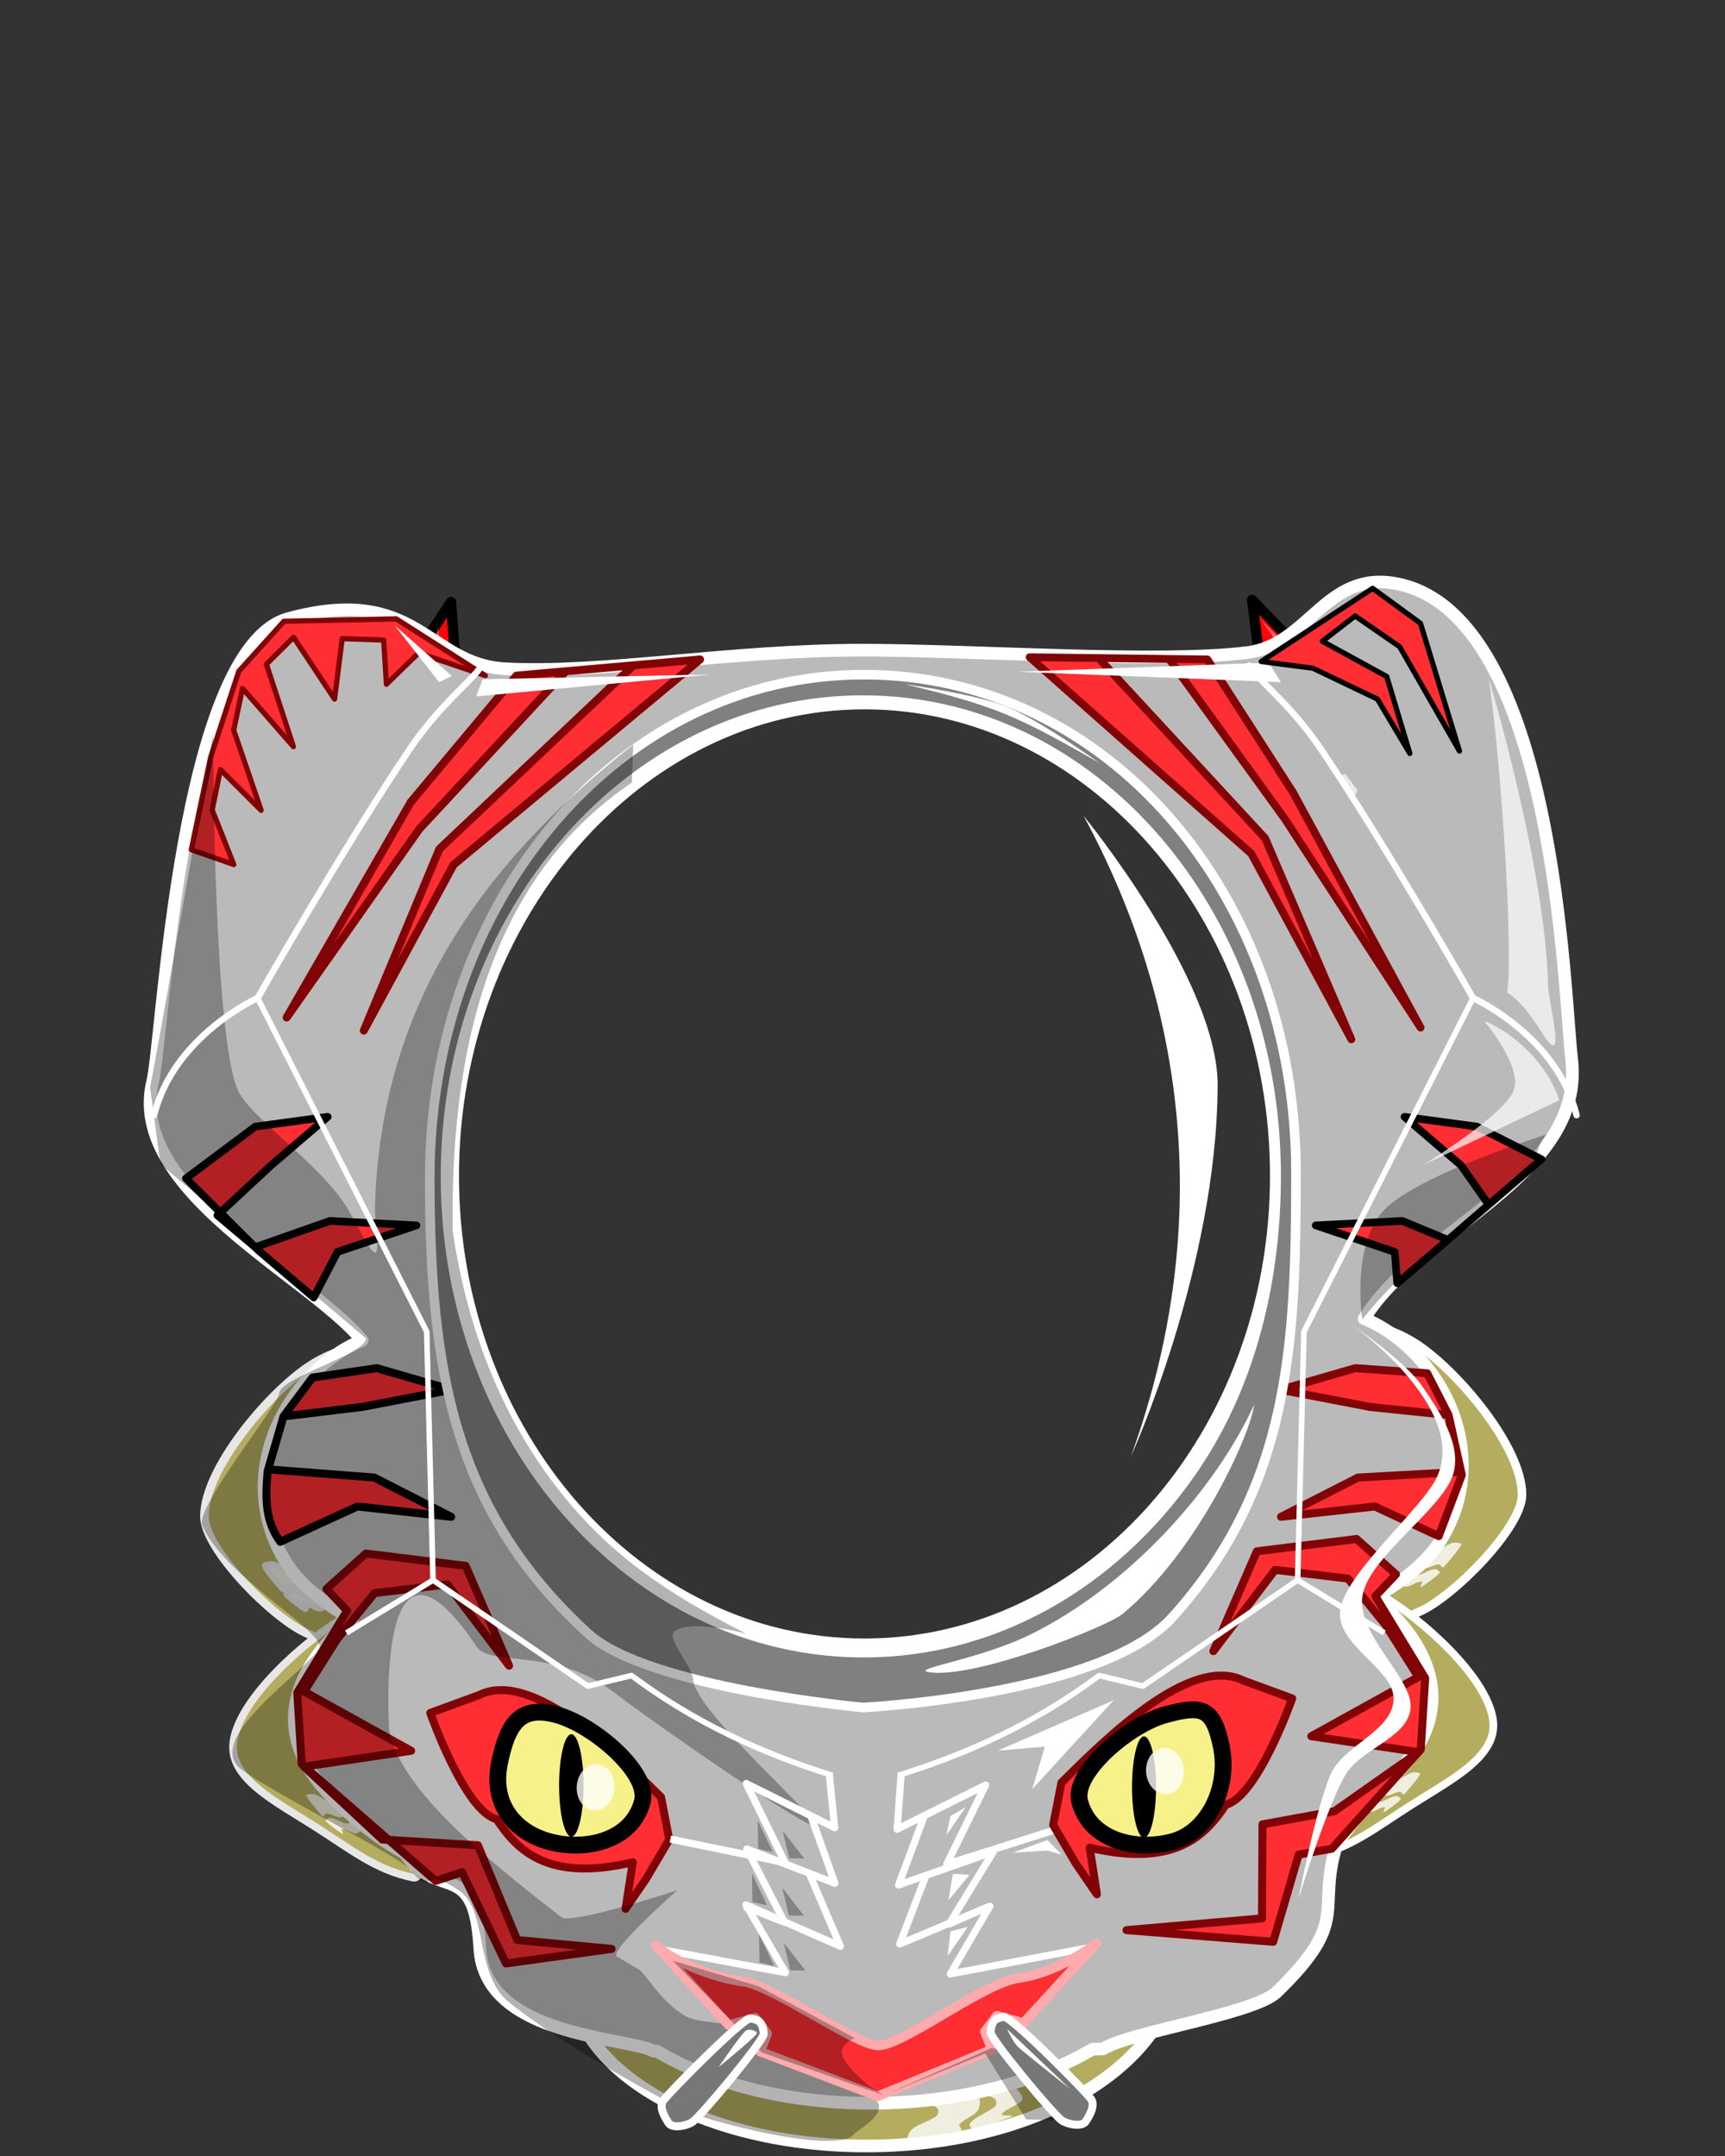 <svg width="2160" height="2700" viewBox="0 0 2160 2700" fill="none" xmlns="http://www.w3.org/2000/svg">
<rect x="0" y="0" width="2160" height="2700" fill="#333333" stroke="none"/>
<g clip-path="url(#clip0_876_244)">
<path fill-rule="evenodd" clip-rule="evenodd" d="M601.1 1255.36L564.758 754.078L249.318 1230.51L382.943 1340.4L601.1 1255.36Z" fill="#FF050B" stroke="black" stroke-width="13" stroke-miterlimit="1.5" stroke-linecap="round" stroke-linejoin="round"/>
<path fill-rule="evenodd" clip-rule="evenodd" d="M1630.66 1249.65L1567.88 751.305L1872.58 1068.22L1862.5 1282.46L1630.66 1249.65Z" fill="#FF050B" stroke="black" stroke-width="13" stroke-miterlimit="1.5" stroke-linecap="round" stroke-linejoin="round"/>
<path fill-rule="evenodd" clip-rule="evenodd" d="M1707.57 905.948L1579.72 777.01L1681.73 920.961L1707.57 905.948Z" fill="white" fill-opacity="0.4"/>
<path fill-rule="evenodd" clip-rule="evenodd" d="M560.648 923.913L548.352 784.65L531.453 923.553L560.648 923.913Z" fill="white" fill-opacity="0.4"/>
<path fill-rule="evenodd" clip-rule="evenodd" d="M475.371 946.121L523.448 818.332L449.473 926.265L475.371 946.121Z" fill="black" fill-opacity="0.3"/>
<path fill-rule="evenodd" clip-rule="evenodd" d="M1584.27 822.115L1637.12 928.6L1593.26 925.179L1584.27 822.115Z" fill="black" fill-opacity="0.3"/>
<path fill-rule="evenodd" clip-rule="evenodd" d="M1777.72 2018.18C1716.37 2045.13 1732.48 2038.12 1681.08 2048.48C1635.24 2057.71 1653.92 1639.13 1732.14 1663.59C1747.44 1668.37 1762.19 1675.37 1776.01 1684.69C1825.93 1718.37 1905.55 1811.84 1905.86 1871.66C1906.08 1913.03 1819.88 1999.66 1777.72 2018.18Z" fill="#B4AD60" stroke="white" stroke-width="10.692" stroke-miterlimit="1.5" stroke-linecap="round" stroke-linejoin="round"/>
<path fill-rule="evenodd" clip-rule="evenodd" d="M1828.97 1932.75C1827.57 1932.9 1823.3 1930.56 1817.29 1932.66C1811.08 1934.83 1803.08 1941.42 1798.95 1941.39C1789.26 1941.29 1790.54 1932.66 1790.54 1932.66C1784.81 1943.1 1778.59 1949.8 1770.16 1959.7C1773.34 1961.98 1777.1 1963.47 1781.38 1964.26C1787 1965.31 1793.91 1960.14 1801.13 1959.03C1803.32 1958.69 1805.16 1963.28 1807.48 1962.78C1807.48 1962.78 1835.22 1932.07 1828.97 1932.75Z" fill="white" fill-opacity="0.8"/>
<path fill-rule="evenodd" clip-rule="evenodd" d="M1802.27 1967.92C1800.87 1967.86 1800.9 1964.16 1794.62 1965.35C1788.13 1966.57 1777.04 1973.8 1772.98 1973.14C1763.48 1971.6 1766.26 1963.25 1766.26 1963.25C1758.78 1972.73 1760.87 1970.11 1750.84 1978.67C1753.57 1981.39 1755.28 1985.3 1759.34 1986.73C1764.68 1988.6 1772.88 1980.53 1780.18 1980.5C1782.38 1980.49 1777.11 1987.9 1779.47 1987.74C1779.47 1987.74 1808.53 1968.18 1802.27 1967.92Z" fill="white" fill-opacity="0.8"/>
<path fill-rule="evenodd" clip-rule="evenodd" d="M1767.21 2260.44C1722.87 2288.62 1690.83 2314.86 1644.69 2324.16C1603.55 2332.44 1620.32 1956.75 1690.52 1978.7C1704.25 1983 1717.02 1990.02 1729.89 1997.64C1779.76 2027.19 1861.29 2098.9 1869.44 2153.31C1876.3 2199.15 1819.08 2227.47 1767.21 2260.44Z" fill="#B4AD60" stroke="white" stroke-width="9.596" stroke-miterlimit="1.5" stroke-linecap="round" stroke-linejoin="round"/>
<path fill-rule="evenodd" clip-rule="evenodd" d="M1777.44 2220.28C1776.18 2220.42 1772.35 2218.32 1766.95 2220.21C1761.37 2222.15 1754.2 2228.07 1750.48 2228.04C1741.79 2227.95 1742.94 2220.21 1742.94 2220.21C1737.8 2229.57 1732.21 2235.59 1724.65 2244.48C1727.5 2246.52 1730.88 2247.86 1734.72 2248.57C1739.76 2249.51 1745.97 2244.87 1752.45 2243.87C1754.41 2243.57 1756.07 2247.69 1758.14 2247.24C1758.14 2247.24 1783.04 2219.67 1777.44 2220.28Z" fill="white" fill-opacity="0.8"/>
<path fill-rule="evenodd" clip-rule="evenodd" d="M1753.46 2251.85C1752.21 2251.8 1752.24 2248.48 1746.6 2249.54C1740.78 2250.64 1730.82 2257.13 1727.18 2256.54C1718.65 2255.15 1721.14 2247.66 1721.14 2247.66C1714.44 2256.17 1716.31 2253.82 1707.31 2261.5C1709.76 2263.94 1711.29 2267.46 1714.93 2268.74C1719.73 2270.42 1727.09 2263.17 1733.64 2263.14C1735.62 2263.14 1730.88 2269.78 1733 2269.64C1733 2269.64 1759.08 2252.09 1753.46 2251.85Z" fill="white" fill-opacity="0.8"/>
<path fill-rule="evenodd" clip-rule="evenodd" d="M384.09 2045.36C445.44 2072.3 429.331 2065.3 480.737 2075.65C526.569 2084.88 507.894 1666.3 429.675 1690.76C414.377 1695.55 399.622 1702.55 385.807 1711.86C335.879 1745.54 256.262 1839.02 255.948 1898.84C255.73 1940.21 341.928 2026.84 384.09 2045.36Z" fill="#B4AD60" stroke="#E7E7E7" stroke-width="10.692" stroke-miterlimit="1.5" stroke-linecap="round" stroke-linejoin="round"/>
<path fill-rule="evenodd" clip-rule="evenodd" d="M332.838 1959.92C334.24 1960.07 338.51 1957.74 344.52 1959.84C350.734 1962 358.731 1968.6 362.867 1968.56C372.552 1968.46 371.271 1959.84 371.271 1959.84C377.003 1970.27 383.224 1976.98 391.654 1986.88C388.473 1989.15 384.708 1990.64 380.429 1991.43C374.81 1992.48 367.901 1987.31 360.682 1986.2C358.496 1985.87 356.649 1990.46 354.337 1989.95C354.337 1989.95 326.591 1959.24 332.838 1959.92Z" fill="white" fill-opacity="0.8" stroke="#E7E7E7" stroke-width="7.648" stroke-miterlimit="1.5" stroke-linecap="round" stroke-linejoin="round"/>
<path fill-rule="evenodd" clip-rule="evenodd" d="M359.545 1995.1C360.946 1995.03 360.914 1991.34 367.19 1992.52C373.679 1993.74 384.776 2000.97 388.834 2000.32C398.335 1998.77 395.557 1990.42 395.557 1990.42C403.029 1999.9 400.938 1997.28 410.972 2005.84C408.244 2008.56 406.536 2012.48 402.474 2013.91C397.132 2015.78 388.932 2007.7 381.637 2007.67C379.43 2007.67 384.703 2015.07 382.342 2014.92C382.342 2014.92 353.287 1995.36 359.545 1995.1Z" fill="white" fill-opacity="0.8" stroke="#E7E7E7" stroke-width="7.649" stroke-miterlimit="1.5" stroke-linecap="round" stroke-linejoin="round"/>
<path fill-rule="evenodd" clip-rule="evenodd" d="M394.602 2287.61C438.94 2315.79 470.983 2342.03 517.122 2351.33C558.258 2359.62 541.496 1983.92 471.292 2005.88C457.561 2010.17 444.788 2017.19 431.918 2024.82C382.053 2054.37 300.524 2126.07 292.374 2180.48C285.509 2226.32 342.729 2254.65 394.602 2287.61Z" fill="#B4AD60" stroke="#E7E7E7" stroke-width="9.596" stroke-miterlimit="1.5" stroke-linecap="round" stroke-linejoin="round"/>
<path fill-rule="evenodd" clip-rule="evenodd" d="M384.376 2247.46C385.634 2247.59 389.467 2245.5 394.861 2247.38C400.438 2249.33 407.616 2255.24 411.328 2255.21C420.021 2255.12 418.871 2247.38 418.871 2247.38C424.016 2256.75 429.599 2262.76 437.165 2271.65C434.311 2273.69 430.932 2275.03 427.091 2275.74C422.048 2276.68 415.847 2272.04 409.367 2271.04C407.405 2270.74 405.747 2274.86 403.672 2274.41C403.672 2274.41 378.77 2246.85 384.376 2247.46Z" fill="white" fill-opacity="0.8"/>
<path fill-rule="evenodd" clip-rule="evenodd" d="M408.348 2279.03C409.605 2278.97 409.576 2275.65 415.209 2276.72C421.034 2277.81 430.994 2284.3 434.636 2283.71C443.164 2282.33 440.67 2274.83 440.67 2274.83C447.376 2283.34 445.5 2280.99 454.506 2288.67C452.057 2291.11 450.524 2294.63 446.878 2295.91C442.084 2297.59 434.724 2290.34 428.177 2290.32C426.195 2290.31 430.928 2296.96 428.809 2296.82C428.809 2296.82 402.731 2279.26 408.348 2279.03Z" fill="white" fill-opacity="0.8"/>
<path fill-rule="evenodd" clip-rule="evenodd" d="M1098.83 2687.31C1308.21 2682.88 1464.77 2581.8 1473.58 2461.59C1475.39 2436.88 1279.56 2514.52 1085.21 2520.21C900.51 2525.61 713.628 2419.12 714.868 2477.66C717.411 2597.8 889.46 2691.75 1098.83 2687.31Z" fill="#B4AD60" stroke="white" stroke-width="15.833" stroke-miterlimit="1.5" stroke-linecap="round" stroke-linejoin="round"/>
<path fill-rule="evenodd" clip-rule="evenodd" d="M1135.97 2677.12C1137.28 2675.69 1136.5 2669.98 1144.59 2664.55C1152.95 2658.93 1170.2 2653.54 1173.24 2649.09C1180.34 2638.65 1164.66 2635.86 1164.66 2635.86C1186.76 2634.75 1202.87 2631.32 1226.09 2627.06C1227.58 2631.58 1227.3 2636.33 1225.43 2641.31C1223.01 2647.84 1209.01 2652.75 1201.69 2659.96C1199.48 2662.14 1205.93 2666.35 1203.33 2668.58C1203.33 2668.58 1130.13 2683.5 1135.97 2677.12Z" fill="white" fill-opacity="0.8"/>
<path fill-rule="evenodd" clip-rule="evenodd" d="M1216.02 2665.48C1216.96 2663.95 1210.63 2662.19 1217.36 2656.03C1224.31 2649.66 1244.97 2641.25 1246.9 2636.59C1251.39 2625.65 1235.06 2624.59 1235.06 2624.59C1256.84 2621.16 1250.8 2622.13 1272.93 2615.51C1275.53 2619.75 1280.93 2623.48 1280.32 2628.53C1279.5 2635.16 1259.57 2640.05 1254.05 2647.86C1252.38 2650.23 1268.97 2648.15 1266.94 2650.61C1266.94 2650.61 1211.76 2672.32 1216.02 2665.48Z" fill="white" fill-opacity="0.8"/>
<path fill-rule="evenodd" clip-rule="evenodd" d="M822.72 2568.75L818.508 2568.66C785.346 2550.77 606.905 2551.11 600.769 2439.89C594.445 2325.29 549.236 2382.6 506.829 2320.77C473.429 2303.36 432.288 2269.32 407.759 2242.34C333.043 2160.18 376.978 2080.4 440.955 2027.8C410.245 2010.52 378.687 1987.17 361.405 1961.53C298.432 1868.1 338.771 1751.79 423.219 1694.83C432.922 1688.28 443.092 1682.89 453.586 1678.59C386.123 1596.9 157.395 1490.25 191.347 1353.66C203.808 1303.52 225.302 811.479 361.286 774.602C522.579 730.868 534.682 832.075 632.226 837.461C751.88 844.06 915.393 814.203 1079.21 814.205C1218.36 814.21 1449.85 831.074 1561.76 817.262C1639.72 807.639 1660.1 712.527 1750.67 731.314C1947.74 772.202 1958.51 1247 1967.92 1325.75C1985.58 1473.27 1779.26 1536.28 1708.17 1651.39C1718.69 1655.69 1728.88 1661.09 1738.6 1667.66C1823.05 1724.62 1863.39 1840.93 1800.42 1934.35C1783.13 1959.99 1751.57 1983.36 1720.87 2000.62C1784.84 2053.23 1828.77 2133.01 1754.05 2215.17C1744.07 2226.16 1731.32 2238.32 1717.44 2250.06C1716.58 2254.44 1674.97 2305.76 1673.8 2309.58C1647.75 2394.3 1692.53 2403.93 1598.51 2494.81C1570.2 2522.18 1414.87 2544.44 1381.18 2565.88L1367.8 2566.35C1300.24 2606.05 1207.32 2631.61 1104.37 2633.79C993.467 2636.14 893.035 2610.89 822.72 2568.75ZM1082.5 880.4C797.888 880.395 566.822 1148.41 566.822 1472.55C566.821 1796.69 797.888 2059.86 1082.5 2059.86C1367.1 2059.85 1598.17 1796.69 1598.17 1472.55C1598.17 1148.41 1367.1 880.396 1082.5 880.4Z" fill="#BABABA" stroke="white" stroke-width="15.833" stroke-miterlimit="1.5" stroke-linecap="round" stroke-linejoin="round"/>
<path fill-rule="evenodd" clip-rule="evenodd" d="M1292.51 2240.62L1394.46 2129.32L1249.12 2192.45L1308.41 2187.29L1292.51 2240.62Z" fill="white"/>
<path fill-rule="evenodd" clip-rule="evenodd" d="M1190.24 2274.31L1184.96 2298.39L1209.18 2263.07L1190.24 2274.31Z" fill="white"/>
<path fill-rule="evenodd" clip-rule="evenodd" d="M1193.24 2346.62L1187.55 2379.9L1213.96 2347.96L1193.24 2346.62Z" fill="white"/>
<path fill-rule="evenodd" clip-rule="evenodd" d="M1190.18 2418.55L1211.84 2413.18L1186.54 2449.7L1190.18 2418.55Z" fill="white"/>
<path fill-rule="evenodd" clip-rule="evenodd" d="M1311.48 2304.3L1268.11 2320.23L1311.45 2317.52L1329.27 2322.58L1311.48 2304.3Z" fill="white"/>
<path fill-rule="evenodd" clip-rule="evenodd" d="M980.027 2292.74L1007.05 2327.42L988.193 2327.18L980.027 2292.74Z" fill="black" fill-opacity="0.3"/>
<path fill-rule="evenodd" clip-rule="evenodd" d="M979.654 2364.33L1006.68 2399.01L987.82 2398.77L979.654 2364.33Z" fill="black" fill-opacity="0.3"/>
<path fill-rule="evenodd" clip-rule="evenodd" d="M981.412 2433.03L1008.44 2467.71L989.578 2467.47L981.412 2433.03Z" fill="black" fill-opacity="0.3"/>
<path fill-rule="evenodd" clip-rule="evenodd" d="M941.615 2346.46L960.531 2386.15L942.169 2381.85L941.615 2346.46Z" fill="black" fill-opacity="0.3"/>
<path fill-rule="evenodd" clip-rule="evenodd" d="M948.832 2279.85L967.748 2319.54L949.386 2315.24L948.832 2279.85Z" fill="black" fill-opacity="0.3"/>
<path fill-rule="evenodd" clip-rule="evenodd" d="M950.486 2422.22L969.402 2461.91L951.04 2457.61L950.486 2422.22Z" fill="black" fill-opacity="0.3"/>
<path fill-rule="evenodd" clip-rule="evenodd" d="M408.779 1989.8L458.198 1945.53L583.01 1960.92L637.461 2086.02L560.179 1984.16L468.99 1995.08L421.825 2053.27L380.834 2118.33L514.834 2192.54L380.665 2212.43L478.688 2303.7L598.454 2310.84L647.662 2429.55L765.788 2440.63L633.618 2458.9L578.563 2344.54L545.584 2355.53L377.779 2209.21L372.228 2119.76L434.611 2017.13L408.779 1989.8Z" fill="#FF2E33" stroke="#810306" stroke-width="10" stroke-miterlimit="1.5" stroke-linecap="round" stroke-linejoin="round"/>
<path fill-rule="evenodd" clip-rule="evenodd" d="M809.196 2352.67L838.061 2303.65L827.74 2250.63C770.367 2193.37 665.53 2090.33 600.076 2122.7L538.75 2145.15C538.75 2145.15 582.084 2268.4 621.824 2278.23C647.593 2317.27 685.975 2357.29 792.356 2332.09L783.281 2390.46L809.196 2352.67Z" fill="#FF2E33" stroke="#810306" stroke-width="10" stroke-miterlimit="2" stroke-linejoin="round"/>
<path fill-rule="evenodd" clip-rule="evenodd" d="M1511.87 825.824L1619.01 992.271L1778.78 1286.87L1608.88 1025.58L1463.91 825.227L1375.55 824.127L1584.2 1049.83L1692.1 1301.61L1566.88 1069.07L1289.31 823.057L1511.87 825.824Z" fill="#FF2E33" stroke="#810306" stroke-width="9.759" stroke-miterlimit="1.5" stroke-linecap="round" stroke-linejoin="round"/>
<path fill-rule="evenodd" clip-rule="evenodd" d="M1930.18 1451.81L1849.33 1410.86L1758.68 1398.63L1829.39 1459.3L1864.07 1508.68L1813 1552.62L1755.82 1528.99L1647.54 1534.57L1746.45 1567.85L1749.65 1607.11L1930.18 1451.81Z" fill="#FF2E33" stroke="black" stroke-width="9.579" stroke-miterlimit="1.5" stroke-linecap="round" stroke-linejoin="round"/>
<path fill-rule="evenodd" clip-rule="evenodd" d="M1787.13 1719.78L1697.15 1713.36L1603.52 1740.44L1715.64 1761.95L1813.88 1772.12L1824.96 1843.44L1700.49 1850.34L1604.08 1899.52L1721.49 1886.59L1801.51 1923.75L1830.48 1847.1L1813.88 1772.12L1787.13 1719.78Z" fill="#FF2E33"/>
<path d="M1813.88 1772.12L1715.64 1761.95L1603.52 1740.44L1697.15 1713.36L1787.13 1719.78L1813.88 1772.12ZM1813.88 1772.12L1824.96 1843.44L1700.49 1850.34L1604.08 1899.52L1721.49 1886.59L1801.51 1923.75L1830.48 1847.1L1813.88 1772.12Z" stroke="#810306" stroke-width="10" stroke-miterlimit="1.5" stroke-linecap="round" stroke-linejoin="round"/>
<path fill-rule="evenodd" clip-rule="evenodd" d="M1273.91 841.24L1588.73 829.842L1603.84 854.279L1273.91 841.24Z" fill="white"/>
<path fill-rule="evenodd" clip-rule="evenodd" d="M1684.68 969.404L1677.63 971.051L1696.38 996.979L1699.9 989.802L1684.68 969.404Z" fill="white" fill-opacity="0.7"/>
<path fill-rule="evenodd" clip-rule="evenodd" d="M1864.34 849.908C1881.72 973.429 1894.67 1197.57 1887.14 1242.9C1919.4 1263.74 1936.51 1310.4 1945.06 1309.07C1953.62 1307.73 1938.78 1250.02 1938.48 1234.89C1935.56 1087.7 1864.34 849.908 1864.34 849.908Z" fill="white" fill-opacity="0.7"/>
<path fill-rule="evenodd" clip-rule="evenodd" d="M1858.52 1278.75C1882.41 1286.84 1934.15 1322.59 1952.49 1377.73L1780.89 1459.61C1780.89 1459.61 1888.84 1394.02 1896.38 1362.8C1903.85 1331.89 1858.52 1278.75 1858.52 1278.75Z" fill="white" fill-opacity="0.7"/>
<path fill-rule="evenodd" clip-rule="evenodd" d="M1936.59 1420.68C1936.59 1420.68 1773.6 1471.72 1732.66 1515.8C1691.72 1559.88 1705.77 1652.36 1705.77 1652.36C1758.08 1586.47 1825.37 1537.15 1913.12 1460.78C1929.45 1446.57 1921.52 1437.65 1936.59 1420.68Z" fill="black" fill-opacity="0.3"/>
<path fill-rule="evenodd" clip-rule="evenodd" d="M232.868 1475.74L319.687 1410.85L410.329 1398.63L339.62 1459.29L272.197 1521.97L319.492 1561.89L413.197 1528.99L521.476 1534.57L422.561 1567.84L392.882 1624.85L323.442 1565.83L232.868 1475.74Z" fill="#FF2E33" stroke="black" stroke-width="9.579" stroke-miterlimit="1.5" stroke-linecap="round" stroke-linejoin="round"/>
<path fill-rule="evenodd" clip-rule="evenodd" d="M391.341 1725.08L471.864 1713.36L565.492 1740.44L453.375 1761.95L354.984 1773.85L335.774 1840.11L468.516 1850.34L564.935 1899.52L447.523 1886.6L350.887 1930.81C332.981 1905.54 331.745 1880.56 335.16 1842.23L354.984 1773.85L391.341 1725.08Z" fill="#FF2E33"/>
<path d="M354.984 1773.85L453.375 1761.95L565.492 1740.44L471.864 1713.36L391.341 1725.08L354.984 1773.85ZM354.984 1773.85L335.774 1840.11L468.516 1850.34L564.935 1899.52L447.523 1886.6L350.887 1930.81C332.981 1905.54 331.745 1880.56 335.16 1842.23L354.984 1773.85Z" stroke="black" stroke-width="10" stroke-miterlimit="1.5" stroke-linecap="round" stroke-linejoin="round"/>
<path fill-rule="evenodd" clip-rule="evenodd" d="M1748.03 1971.59L1698.61 1927.32L1573.8 1942.71L1519.35 2067.81L1596.63 1965.95L1687.82 1976.87L1734.98 2035.06L1775.98 2100.12L1641.98 2174.33L1776.14 2194.21L1670.86 2268.27L1580.87 2284.65L1580.22 2402.42L1410.57 2417.12L1594.25 2431.76L1626.18 2322.53L1667.67 2315.21L1779.03 2191L1784.58 2101.55L1722.2 1998.91L1748.03 1971.59Z" fill="#FF2E33" stroke="#810306" stroke-width="10" stroke-miterlimit="1.5" stroke-linecap="round" stroke-linejoin="round"/>
<path fill-rule="evenodd" clip-rule="evenodd" d="M1799.29 1849.81C1839.5 1762.61 1692.37 1658.62 1692.37 1658.62C1692.37 1658.62 1759.47 1704.62 1780.7 1735.77C1801.94 1766.91 1830.41 1808.13 1819.79 1845.47C1807.37 1889.12 1715.14 1948.66 1706.22 1997.63C1697.3 2046.6 1769.87 2101.72 1766.26 2139.27C1762.65 2176.82 1704.32 2189.31 1684.59 2222.92C1661.17 2262.79 1625.76 2378.52 1625.76 2378.52C1625.76 2378.52 1648.04 2262.94 1666.35 2221.67C1682.37 2185.56 1742.13 2168.8 1745.03 2129.39C1747.96 2089.63 1668.18 2059.49 1678.79 2012.64C1689.4 1965.79 1781.6 1888.15 1799.29 1849.81Z" fill="white"/>
<path fill-rule="evenodd" clip-rule="evenodd" d="M646.732 846.12L514.51 1004.29L358.973 1274.22L524.893 1038.42L708.481 840.68L793.337 833.204L550.175 1063.27L455.544 1290.64L567.923 1082.99L876.592 825.871L646.732 846.12Z" fill="#FF2E33" stroke="#810306" stroke-width="10" stroke-miterlimit="1.5" stroke-linecap="round" stroke-linejoin="round"/>
<path fill-rule="evenodd" clip-rule="evenodd" d="M355.549 778.011L496.07 775.019L607.72 846.119L524.163 817.698L483.875 856.982L480.439 801.527L428.478 799.786L418.91 875.456L367.628 798.115L333.56 831.806L367.437 935.116L303.651 862.114L292.58 914.304L326.998 1014.81L275.961 963.78L265.72 1014.42L292.747 1082.68L239.537 1064.11L263.663 948.743L298.996 840.713L355.549 778.011Z" fill="#FF2E33" stroke="#810306" stroke-width="6.543" stroke-miterlimit="1.5" stroke-linecap="round" stroke-linejoin="round"/>
<path fill-rule="evenodd" clip-rule="evenodd" d="M494.232 783.199L565.783 846.587L549.812 854.155L494.232 783.199Z" fill="white"/>
<path fill-rule="evenodd" clip-rule="evenodd" d="M1718.76 736.822L1778.68 780.588L1827.51 940.6L1752.64 809.95L1696.86 771.386L1655.85 803.088L1736.4 847.198L1765.38 943.596L1724.74 875.486L1644.07 836.867L1579.24 828.437L1718.76 736.822Z" fill="#FF2E33" stroke="black" stroke-width="6.543" stroke-miterlimit="1.5" stroke-linecap="round" stroke-linejoin="round"/>
<path fill-rule="evenodd" clip-rule="evenodd" d="M604.32 850.688L596.293 872.107L889.34 844.674L604.32 850.688Z" fill="white"/>
<path fill-rule="evenodd" clip-rule="evenodd" d="M1081.47 844.879C1387.48 844.879 1622.77 1121.3 1622.77 1468.61C1622.77 1685.65 1614.85 1862.21 1467.98 2025.37C1379.82 2123.3 1080.74 2138.34 1080.74 2138.34C1080.74 2138.34 811.008 2113.9 736.45 2045.74C567.658 1891.41 538.131 1715.45 538.131 1474.55C538.131 1127.25 775.466 844.879 1081.47 844.879ZM1080.5 876.776C790.923 876.776 557.86 1144.55 557.86 1473.21C557.86 1801.88 791.893 2069.65 1081.47 2069.65C1247.38 2069.65 1395.05 1981.75 1490.93 1844.87C1562.39 1742.83 1597.93 1612.98 1597.93 1472.62C1597.93 1143.95 1370.08 876.776 1080.5 876.776Z" fill="#808080" stroke="white" stroke-width="12.002" stroke-miterlimit="2" stroke-linejoin="round"/>
<path fill-rule="evenodd" clip-rule="evenodd" d="M1132.81 856.861C1176.1 867.191 1218.91 877.962 1258.36 894.115C1299.8 911.088 1337.72 933.708 1376.65 955.449C1376.65 955.449 1299.88 900.316 1258.74 884.328C1217.85 868.435 1132.81 856.861 1132.81 856.861Z" fill="white"/>
<path fill-rule="evenodd" clip-rule="evenodd" d="M596.909 2062.18C468.469 1870.74 487.196 2165.4 487.196 2165.4C499.983 2244.45 621.89 2337.27 702.843 2401.01C715.167 2410.72 847.848 2367.36 847.848 2367.36C847.848 2367.36 761.796 2443.47 772.42 2450.1C781.709 2455.89 790.72 2461.19 799.332 2465.94C808.801 2471.16 826.176 2506.12 857.992 2524.59C878.531 2536.52 918.306 2528.34 921.555 2545.22C923.412 2554.86 1031.26 2590.68 1089.11 2623.78C1122.44 2642.85 1073.93 2666.68 1069.93 2672.21C1047.93 2702.62 846.854 2646.38 843.632 2636.09C843.632 2636.09 705.196 2563.11 636.351 2506.6C594.925 2472.6 610.193 2393.28 576.596 2368.98C526.933 2333.06 541.44 2376.78 517.028 2344.84C511.089 2328.64 314.04 2232.48 296.512 2210.49C261.824 2166.98 404.176 2078.31 400.166 2060.53C394.774 2036.62 279.159 1970.93 253.222 1910.39C243.695 1888.15 348.896 1759.66 349.655 1744.77C350.653 1725.18 457.447 1696.27 458.487 1676.26L200.936 1457.92L187.891 1361.48C196.38 1321.25 266.938 919.332 266.938 919.332C266.938 919.332 266.533 1315.93 300.526 1370.33C323.921 1407.77 403.074 1460.23 435.252 1513.55C449.007 1536.35 464.287 1569.33 470 1568.95C475.714 1568.59 469.011 1530.07 469.533 1511.34C477.163 1237.65 626.646 1064.31 792.939 932.381L791.19 980.06C628.298 1090.35 562.826 1285.84 566.899 1542.15C589.341 1693.39 649.271 1818.95 739.996 1912.07C794.239 1967.74 859.279 2007.99 934.487 2045.82C934.487 2045.82 864.104 2026.79 844.369 2043.18C833.98 2051.81 866.583 2085.91 868.035 2103.8C871.332 2144.45 1029.09 2279.83 1020.91 2286.64C1013.48 2292.81 821.346 2159.62 767.54 2118.46C694.742 2062.77 614.152 2087.88 596.909 2062.18Z" fill="black" fill-opacity="0.3"/>
<path d="M603.113 833.545C590.476 853.581 551.117 881.608 512.751 938.6C428.732 1063.41 322.606 1249.86 322.606 1249.86C322.606 1249.86 217.622 1296.96 192.982 1396.56" stroke="white" stroke-width="8" stroke-miterlimit="1.5" stroke-linecap="round" stroke-linejoin="round"/>
<path d="M322.607 1249.86L534.33 1667.65L542.242 1978.82L436.809 2043.09" stroke="white" stroke-width="7" stroke-miterlimit="1.5" stroke-linecap="square" stroke-linejoin="round"/>
<path d="M542.242 1978.82L736.086 2111.53L790.79 2098.33C870.127 2157.59 953.558 2195.39 1039.07 2222.3" stroke="white" stroke-width="7" stroke-miterlimit="1.5" stroke-linecap="square" stroke-linejoin="round"/>
<path d="M1563.99 833.545C1576.63 853.581 1615.99 881.608 1654.35 938.6C1738.37 1063.41 1844.5 1249.86 1844.5 1249.86C1844.5 1249.86 1949.48 1296.96 1974.12 1396.56" stroke="white" stroke-width="8" stroke-miterlimit="1.5" stroke-linecap="round" stroke-linejoin="round"/>
<path d="M1844.5 1249.86L1632.78 1667.65L1624.86 1978.82L1730.3 2043.09" stroke="white" stroke-width="7" stroke-miterlimit="1.5" stroke-linecap="square" stroke-linejoin="round"/>
<path d="M1624.86 1978.82L1431.02 2111.53L1376.32 2098.33C1296.98 2157.59 1213.55 2195.39 1128.04 2222.3" stroke="white" stroke-width="7" stroke-miterlimit="1.5" stroke-linecap="square" stroke-linejoin="round"/>
<path fill-rule="evenodd" clip-rule="evenodd" d="M1570.28 1759.38C1566.86 1793.26 1501.25 1941.97 1405.64 2021.14C1385.6 2037.74 1220.19 2102.68 1163.69 2094.2C1137.21 2090.23 1226.56 2078.48 1290.93 2046.61C1413.04 1986.16 1521.11 1866.59 1570.28 1759.38Z" fill="white"/>
<path d="M843.814 2304.01L983.081 2332.66L934.411 2233.53L1045.16 2288.85L1038.74 2225.31" stroke="white" stroke-width="8.999" stroke-miterlimit="1.5" stroke-linecap="square" stroke-linejoin="round"/>
<path d="M1316.66 2292.97L1185.45 2334.58L1234.12 2235.45L1123.38 2290.77L1128.17 2224.49" stroke="white" stroke-width="8.999" stroke-miterlimit="1.5" stroke-linecap="square" stroke-linejoin="round"/>
<path d="M936.247 2389.03L982.211 2407.25L935.129 2315.56L1045.47 2358.49L1017.1 2278.87" stroke="white" stroke-width="8.982" stroke-miterlimit="1.5" stroke-linecap="square" stroke-linejoin="round"/>
<path d="M1232.09 2390.38L1188.45 2409.39L1243.8 2319.02L1125.18 2360.63L1156.29 2277.06" stroke="white" stroke-width="8.982" stroke-miterlimit="1.5" stroke-linecap="square" stroke-linejoin="round"/>
<path d="M826.402 2441.17L983.658 2470.41L934.059 2385.49L1052.33 2437.4L1014.75 2349.5" stroke="white" stroke-width="8.929" stroke-miterlimit="1.5" stroke-linecap="square" stroke-linejoin="round"/>
<path d="M1366.84 2438.44L1189.9 2472.06L1239.5 2387.13L1126.63 2434.53L1158.64 2350.81" stroke="white" stroke-width="8.929" stroke-miterlimit="1.5" stroke-linecap="square" stroke-linejoin="round"/>
<path fill-rule="evenodd" clip-rule="evenodd" d="M1099.11 2625.26L951.911 2569.24L960.734 2546.78L945.67 2526.89L912.562 2536.17L821.086 2436.39C821.086 2436.39 859.852 2470.9 931.781 2481.93C969.208 2487.67 1066.08 2557.5 1097.62 2561.5C1126.77 2565.19 1229.64 2483.51 1275.83 2477.13C1326.78 2470.08 1372.86 2433.84 1372.86 2433.84L1281.38 2533.62L1248.27 2524.33L1233.21 2544.22L1242.03 2566.69L1099.11 2625.26Z" fill="#FF2E33" stroke="#FFAAAC" stroke-width="11.937" stroke-miterlimit="1.5" stroke-linecap="square" stroke-linejoin="round"/>
<path fill-rule="evenodd" clip-rule="evenodd" d="M842.537 2455.5L949.352 2487.22L1070.83 2552.67C1070.83 2552.67 1058.86 2554.66 1054.34 2567.66C1049.82 2580.66 1087.44 2611.64 1087.44 2611.64L1106.57 2623.83L1241.78 2564.66L1255.74 2568.27L1351.74 2656.23L1284.91 2654.1L1233.69 2571.67L1106.57 2623.83L953.921 2570.23L842.537 2455.5Z" fill="black" fill-opacity="0.3"/>
<path fill-rule="evenodd" clip-rule="evenodd" d="M1256.98 2525.74C1248.58 2527.26 1241.43 2528.7 1240.38 2545.1C1239.87 2553.13 1319.49 2649.11 1329.89 2655.67C1338.27 2660.95 1355 2663.67 1359.56 2656.71C1364.13 2649.74 1371.75 2636.77 1366.34 2628.92C1359.4 2618.87 1265.6 2524.19 1256.98 2525.74Z" fill="#777777" stroke="white" stroke-width="10" stroke-miterlimit="1.5" stroke-linecap="square" stroke-linejoin="round"/>
<path fill-rule="evenodd" clip-rule="evenodd" d="M939.689 2527.67C948.089 2529.19 955.239 2530.63 956.289 2547.03C956.799 2555.06 877.179 2651.03 866.779 2657.59C858.399 2662.87 841.669 2665.6 837.109 2658.64C832.539 2651.67 824.919 2638.7 830.329 2630.85C837.269 2620.8 931.069 2526.12 939.689 2527.67Z" fill="#777777" stroke="white" stroke-width="10" stroke-miterlimit="1.5" stroke-linecap="square" stroke-linejoin="round"/>
<path fill-rule="evenodd" clip-rule="evenodd" d="M933.811 2543.1C926.479 2549.25 899.875 2588.65 899.875 2588.65C899.875 2588.65 942.183 2554.13 947.271 2547.29C950.073 2543.51 937.41 2540.08 933.811 2543.1Z" fill="white"/>
<path fill-rule="evenodd" clip-rule="evenodd" d="M1261.02 2540.96L1340.44 2616.43C1340.44 2616.43 1289.1 2576.08 1275.3 2563.94C1268.53 2557.98 1261.02 2540.96 1261.02 2540.96Z" fill="white"/>
<path fill-rule="evenodd" clip-rule="evenodd" d="M697.028 2147.42C742.528 2159.65 813.834 2219.99 804.357 2256.04C791.414 2305.36 733.747 2318.65 688.21 2306.41C642.711 2294.17 615.207 2257.72 625.49 2207.74C635.764 2157.8 651.491 2135.17 697.028 2147.42Z" fill="#F7F189" stroke="black" stroke-width="21.047" stroke-miterlimit="1.5" stroke-linecap="round" stroke-linejoin="round"/>
<path d="M715.413 2300.1C723.88 2300.1 730.743 2271.38 730.743 2235.95C730.743 2200.52 723.88 2171.8 715.413 2171.8C706.947 2171.8 700.084 2200.52 700.084 2235.95C700.084 2271.38 706.947 2300.1 715.413 2300.1Z" fill="black"/>
<path d="M739.993 2266.57C752.703 2269.99 765.612 2260.09 768.827 2244.47C772.042 2228.84 764.345 2213.4 751.635 2209.98C738.925 2206.57 726.015 2216.46 722.8 2232.09C719.585 2247.72 727.283 2263.15 739.993 2266.57Z" fill="white" fill-opacity="0.8"/>
<path fill-rule="evenodd" clip-rule="evenodd" d="M1347.62 2334.5L1318.76 2285.48L1329.08 2232.46C1386.45 2175.2 1491.29 2072.16 1556.74 2104.53L1618.07 2126.98C1618.07 2126.98 1574.73 2250.23 1534.99 2260.06C1509.23 2299.1 1470.84 2339.12 1364.46 2313.92L1373.54 2372.29L1347.62 2334.5Z" fill="#FF2E33" stroke="#810306" stroke-width="10.016" stroke-miterlimit="2" stroke-linejoin="round"/>
<path fill-rule="evenodd" clip-rule="evenodd" d="M1459.27 2147.42C1413.77 2159.65 1342.46 2219.99 1351.94 2256.04C1364.88 2305.36 1422.55 2318.65 1468.09 2306.41C1513.59 2294.17 1539.63 2237.38 1529.35 2187.45C1519.08 2137.51 1504.81 2135.17 1459.27 2147.42Z" fill="#F7F189" stroke="black" stroke-width="21.047" stroke-miterlimit="1.5" stroke-linecap="round" stroke-linejoin="round"/>
<path d="M1432.52 2301.41C1440.83 2301.41 1447.57 2272.99 1447.57 2237.94C1447.57 2202.89 1440.83 2174.47 1432.52 2174.47C1424.21 2174.47 1417.47 2202.89 1417.47 2237.94C1417.47 2272.99 1424.21 2301.41 1432.52 2301.41Z" fill="black"/>
<path d="M1464.59 2246.31C1451.88 2249.72 1438.97 2239.83 1435.75 2224.2C1432.54 2208.57 1440.23 2193.14 1452.94 2189.72C1465.65 2186.3 1478.56 2196.2 1481.78 2211.82C1484.99 2227.45 1477.3 2242.89 1464.59 2246.31Z" fill="white" fill-opacity="0.8"/>
<path fill-rule="evenodd" clip-rule="evenodd" d="M1356.8 1021.61C1356.8 1021.61 1525.22 1227.56 1524.7 1359.24C1523.8 1587.83 1415.96 1824.39 1415.96 1824.39C1525.65 1521.86 1477.75 1244.58 1356.8 1021.61Z" fill="white"/>
</g>
<defs>
<clipPath id="clip0_876_244">
<rect width="2160" height="2700" fill="white"/>
</clipPath>
</defs>
</svg>
